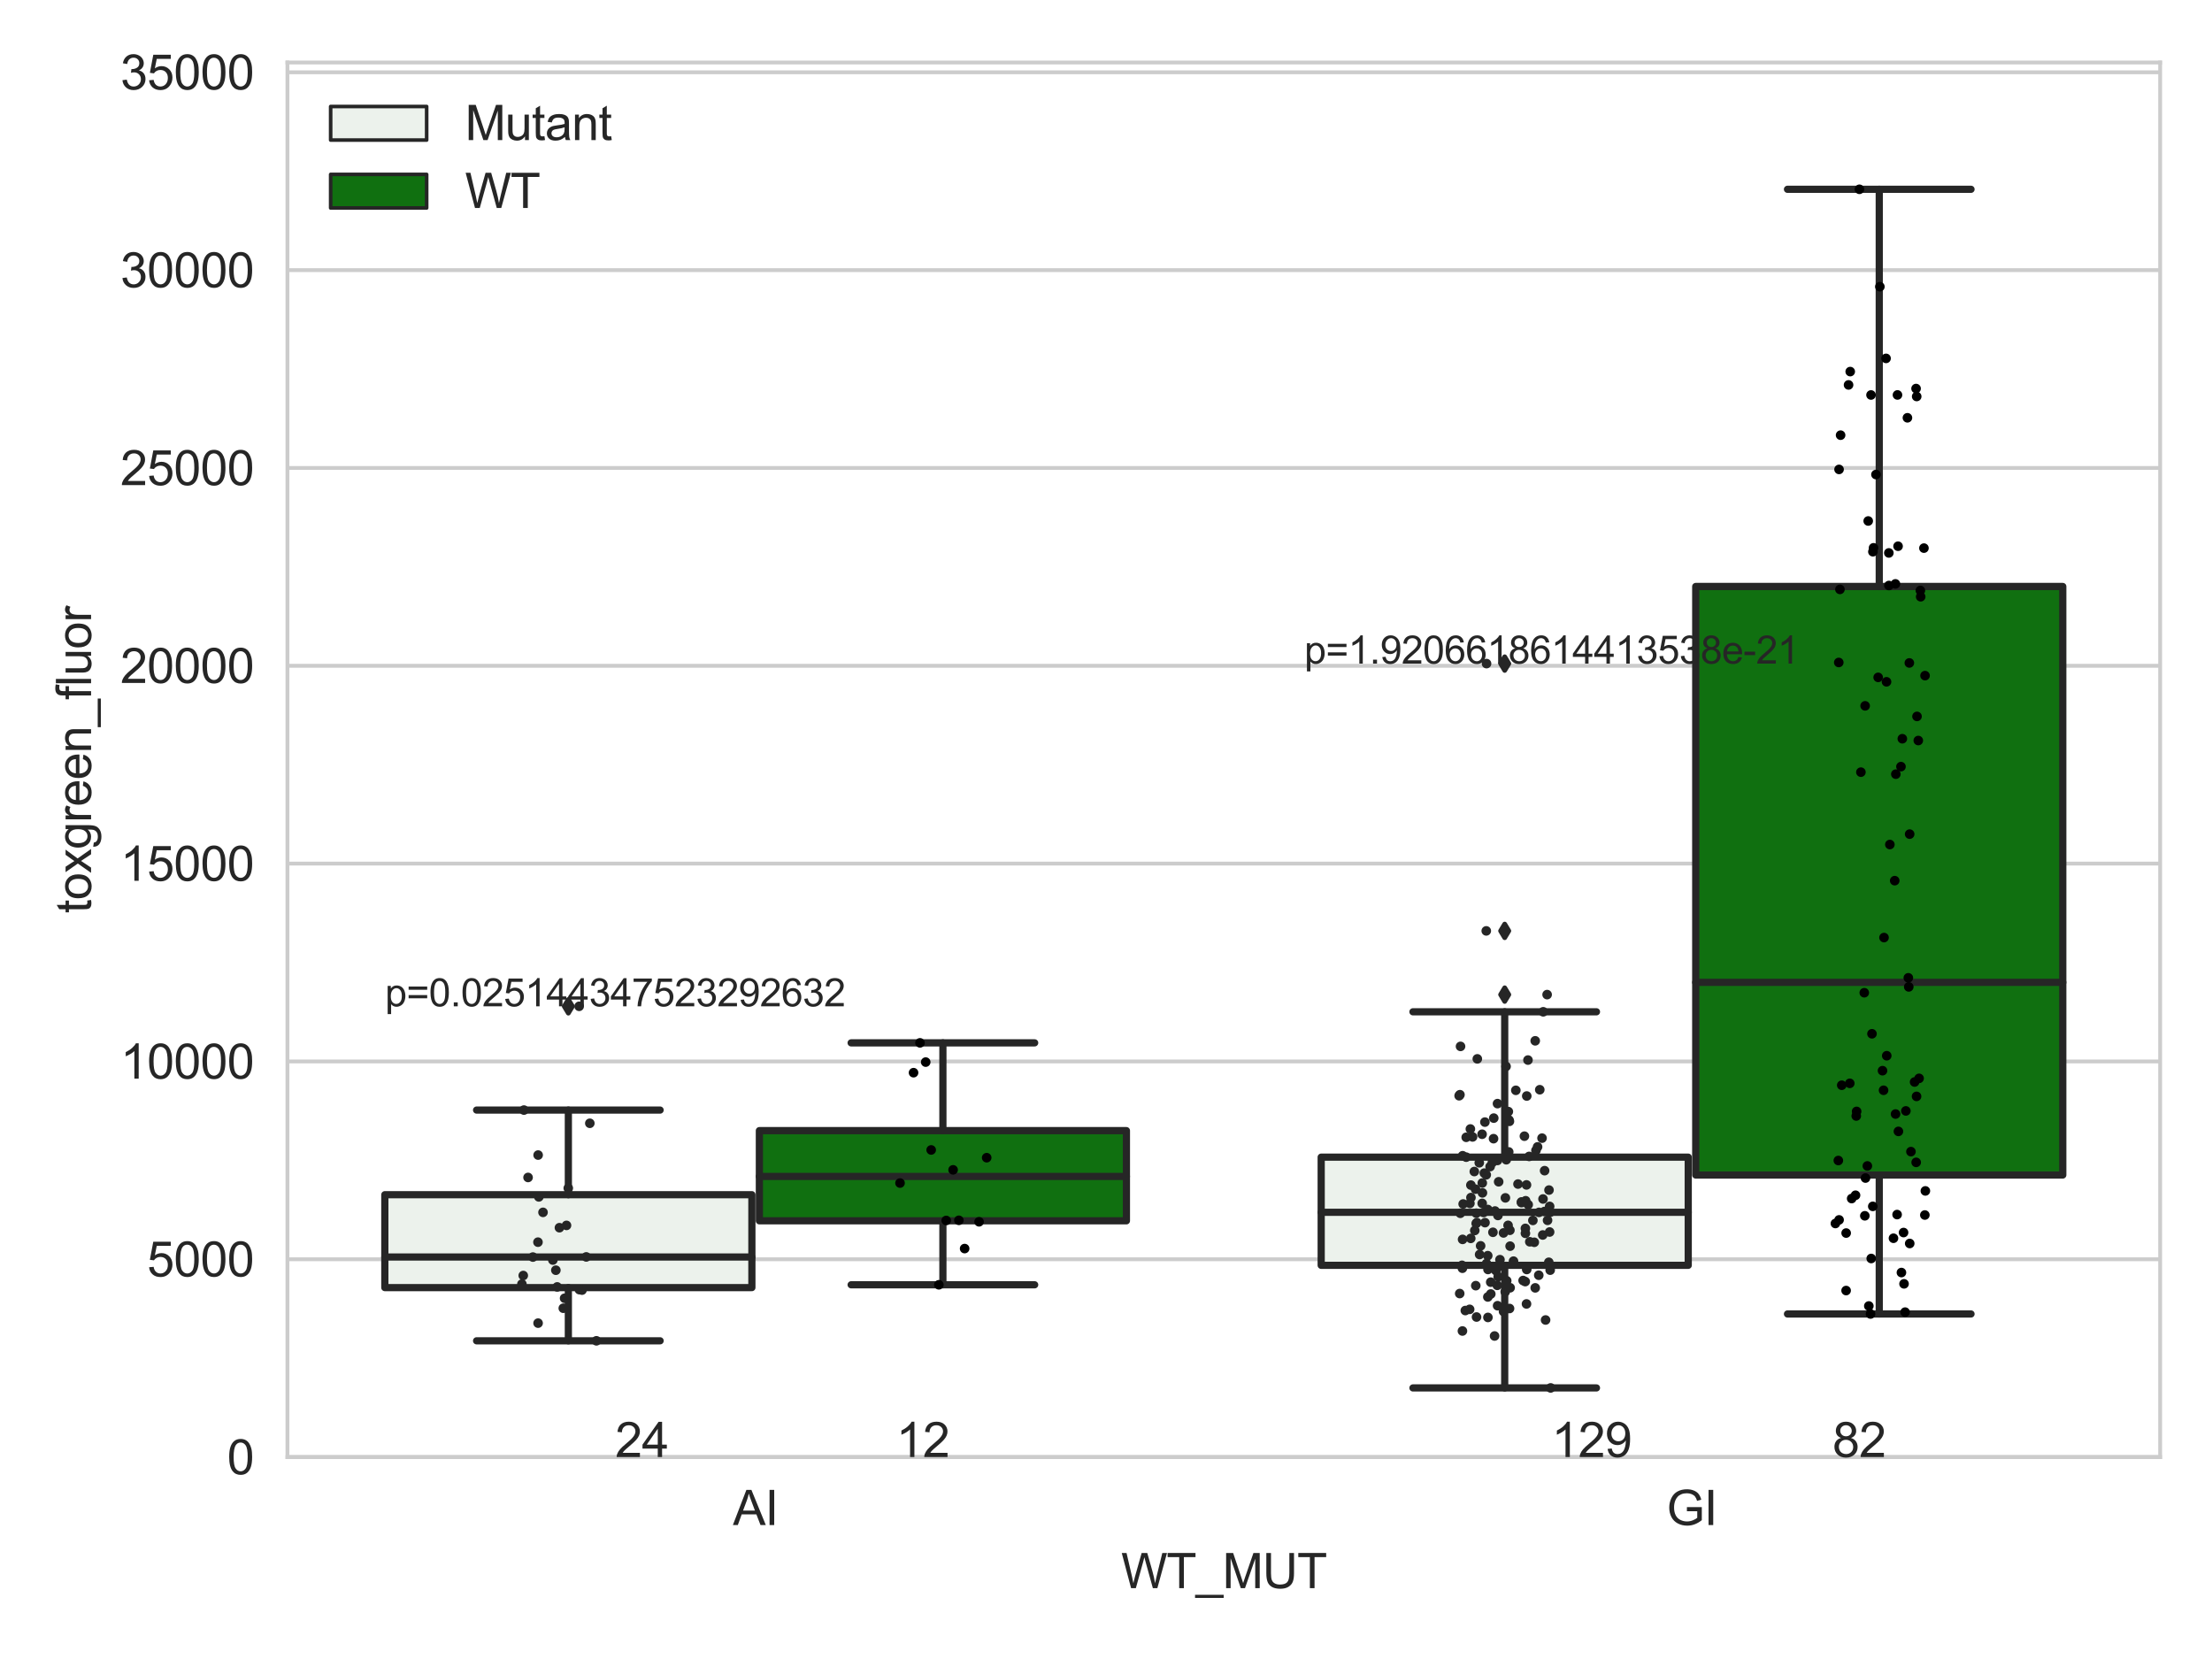 <?xml version="1.0" encoding="utf-8" standalone="no"?>
<!DOCTYPE svg PUBLIC "-//W3C//DTD SVG 1.1//EN"
  "http://www.w3.org/Graphics/SVG/1.1/DTD/svg11.dtd">
<svg xmlns:xlink="http://www.w3.org/1999/xlink" width="460.8pt" height="345.6pt" viewBox="0 0 460.8 345.6" xmlns="http://www.w3.org/2000/svg" version="1.1">
 <defs>
  <style type="text/css">*{stroke-linejoin: round; stroke-linecap: butt}</style>
 </defs>
 <g id="figure_1">
  <g id="patch_1">
   <path d="M 0 345.6 
L 460.8 345.6 
L 460.8 0 
L 0 0 
z
" style="fill: #ffffff"/>
  </g>
  <g id="axes_1">
   <g id="patch_2">
    <path d="M 59.881 303.539 
L 450 303.539 
L 450 13.023 
L 59.881 13.023 
z
" style="fill: #ffffff"/>
   </g>
   <g id="matplotlib.axis_1">
    <g id="xtick_1">
     <g id="text_1">
      <!-- AI -->
      <g style="fill: #262626" transform="translate(152.687 317.697)scale(0.1 -0.1)">
       <defs>
        <path id="ArialMT-41" d="M -9 0 
L 1750 4581 
L 2403 4581 
L 4278 0 
L 3588 0 
L 3053 1388 
L 1138 1388 
L 634 0 
L -9 0 
z
M 1313 1881 
L 2866 1881 
L 2388 3150 
Q 2169 3728 2063 4100 
Q 1975 3659 1816 3225 
L 1313 1881 
z
" transform="scale(0.016)"/>
        <path id="ArialMT-49" d="M 597 0 
L 597 4581 
L 1203 4581 
L 1203 0 
L 597 0 
z
" transform="scale(0.016)"/>
       </defs>
       <use xlink:href="#ArialMT-41"/>
       <use xlink:href="#ArialMT-49" x="66.699"/>
      </g>
     </g>
    </g>
    <g id="xtick_2">
     <g id="text_2">
      <!-- GI -->
      <g style="fill: #262626" transform="translate(347.192 317.697)scale(0.1 -0.1)">
       <defs>
        <path id="ArialMT-47" d="M 2638 1797 
L 2638 2334 
L 4578 2338 
L 4578 638 
Q 4131 281 3656 101 
Q 3181 -78 2681 -78 
Q 2006 -78 1454 211 
Q 903 500 622 1047 
Q 341 1594 341 2269 
Q 341 2938 620 3517 
Q 900 4097 1425 4378 
Q 1950 4659 2634 4659 
Q 3131 4659 3532 4498 
Q 3934 4338 4162 4050 
Q 4391 3763 4509 3300 
L 3963 3150 
Q 3859 3500 3706 3700 
Q 3553 3900 3268 4020 
Q 2984 4141 2638 4141 
Q 2222 4141 1919 4014 
Q 1616 3888 1430 3681 
Q 1244 3475 1141 3228 
Q 966 2803 966 2306 
Q 966 1694 1177 1281 
Q 1388 869 1791 669 
Q 2194 469 2647 469 
Q 3041 469 3416 620 
Q 3791 772 3984 944 
L 3984 1797 
L 2638 1797 
z
" transform="scale(0.016)"/>
       </defs>
       <use xlink:href="#ArialMT-47"/>
       <use xlink:href="#ArialMT-49" x="77.783"/>
      </g>
     </g>
    </g>
    <g id="text_3">
     <!-- WT_MUT -->
     <g style="fill: #262626" transform="translate(233.557 330.842)scale(0.1 -0.1)">
      <defs>
       <path id="ArialMT-57" d="M 1294 0 
L 78 4581 
L 700 4581 
L 1397 1578 
Q 1509 1106 1591 641 
Q 1766 1375 1797 1488 
L 2669 4581 
L 3400 4581 
L 4056 2263 
Q 4303 1400 4413 641 
Q 4500 1075 4641 1638 
L 5359 4581 
L 5969 4581 
L 4713 0 
L 4128 0 
L 3163 3491 
Q 3041 3928 3019 4028 
Q 2947 3713 2884 3491 
L 1913 0 
L 1294 0 
z
" transform="scale(0.016)"/>
       <path id="ArialMT-54" d="M 1659 0 
L 1659 4041 
L 150 4041 
L 150 4581 
L 3781 4581 
L 3781 4041 
L 2266 4041 
L 2266 0 
L 1659 0 
z
" transform="scale(0.016)"/>
       <path id="ArialMT-5f" d="M -97 -1272 
L -97 -866 
L 3631 -866 
L 3631 -1272 
L -97 -1272 
z
" transform="scale(0.016)"/>
       <path id="ArialMT-4d" d="M 475 0 
L 475 4581 
L 1388 4581 
L 2472 1338 
Q 2622 884 2691 659 
Q 2769 909 2934 1394 
L 4031 4581 
L 4847 4581 
L 4847 0 
L 4263 0 
L 4263 3834 
L 2931 0 
L 2384 0 
L 1059 3900 
L 1059 0 
L 475 0 
z
" transform="scale(0.016)"/>
       <path id="ArialMT-55" d="M 3500 4581 
L 4106 4581 
L 4106 1934 
Q 4106 1244 3950 837 
Q 3794 431 3386 176 
Q 2978 -78 2316 -78 
Q 1672 -78 1262 144 
Q 853 366 678 786 
Q 503 1206 503 1934 
L 503 4581 
L 1109 4581 
L 1109 1938 
Q 1109 1341 1220 1058 
Q 1331 775 1601 622 
Q 1872 469 2263 469 
Q 2931 469 3215 772 
Q 3500 1075 3500 1938 
L 3500 4581 
z
" transform="scale(0.016)"/>
      </defs>
      <use xlink:href="#ArialMT-57"/>
      <use xlink:href="#ArialMT-54" x="94.385"/>
      <use xlink:href="#ArialMT-5f" x="155.469"/>
      <use xlink:href="#ArialMT-4d" x="211.084"/>
      <use xlink:href="#ArialMT-55" x="294.385"/>
      <use xlink:href="#ArialMT-54" x="366.602"/>
     </g>
    </g>
   </g>
   <g id="matplotlib.axis_2">
    <g id="ytick_1">
     <g id="line2d_1">
      <path d="M 59.881 303.539 
L 450 303.539 
" clip-path="url(#pcd9ce84847)" style="fill: none; stroke: #cccccc; stroke-width: 0.8; stroke-linecap: round"/>
     </g>
     <g id="text_4">
      <!-- 0 -->
      <g style="fill: #262626" transform="translate(47.32 307.118)scale(0.1 -0.1)">
       <defs>
        <path id="ArialMT-30" d="M 266 2259 
Q 266 3072 433 3567 
Q 600 4063 929 4331 
Q 1259 4600 1759 4600 
Q 2128 4600 2406 4451 
Q 2684 4303 2865 4023 
Q 3047 3744 3150 3342 
Q 3253 2941 3253 2259 
Q 3253 1453 3087 958 
Q 2922 463 2592 192 
Q 2263 -78 1759 -78 
Q 1097 -78 719 397 
Q 266 969 266 2259 
z
M 844 2259 
Q 844 1131 1108 757 
Q 1372 384 1759 384 
Q 2147 384 2411 759 
Q 2675 1134 2675 2259 
Q 2675 3391 2411 3762 
Q 2147 4134 1753 4134 
Q 1366 4134 1134 3806 
Q 844 3388 844 2259 
z
" transform="scale(0.016)"/>
       </defs>
       <use xlink:href="#ArialMT-30"/>
      </g>
     </g>
    </g>
    <g id="ytick_2">
     <g id="line2d_2">
      <path d="M 59.881 262.328 
L 450 262.328 
" clip-path="url(#pcd9ce84847)" style="fill: none; stroke: #cccccc; stroke-width: 0.8; stroke-linecap: round"/>
     </g>
     <g id="text_5">
      <!-- 5000 -->
      <g style="fill: #262626" transform="translate(30.637 265.906)scale(0.1 -0.1)">
       <defs>
        <path id="ArialMT-35" d="M 266 1200 
L 856 1250 
Q 922 819 1161 601 
Q 1400 384 1738 384 
Q 2144 384 2425 690 
Q 2706 997 2706 1503 
Q 2706 1984 2436 2262 
Q 2166 2541 1728 2541 
Q 1456 2541 1237 2417 
Q 1019 2294 894 2097 
L 366 2166 
L 809 4519 
L 3088 4519 
L 3088 3981 
L 1259 3981 
L 1013 2750 
Q 1425 3038 1878 3038 
Q 2478 3038 2890 2622 
Q 3303 2206 3303 1553 
Q 3303 931 2941 478 
Q 2500 -78 1738 -78 
Q 1113 -78 717 272 
Q 322 622 266 1200 
z
" transform="scale(0.016)"/>
       </defs>
       <use xlink:href="#ArialMT-35"/>
       <use xlink:href="#ArialMT-30" x="55.615"/>
       <use xlink:href="#ArialMT-30" x="111.23"/>
       <use xlink:href="#ArialMT-30" x="166.846"/>
      </g>
     </g>
    </g>
    <g id="ytick_3">
     <g id="line2d_3">
      <path d="M 59.881 221.116 
L 450 221.116 
" clip-path="url(#pcd9ce84847)" style="fill: none; stroke: #cccccc; stroke-width: 0.8; stroke-linecap: round"/>
     </g>
     <g id="text_6">
      <!-- 10000 -->
      <g style="fill: #262626" transform="translate(25.077 224.695)scale(0.1 -0.1)">
       <defs>
        <path id="ArialMT-31" d="M 2384 0 
L 1822 0 
L 1822 3584 
Q 1619 3391 1289 3197 
Q 959 3003 697 2906 
L 697 3450 
Q 1169 3672 1522 3987 
Q 1875 4303 2022 4600 
L 2384 4600 
L 2384 0 
z
" transform="scale(0.016)"/>
       </defs>
       <use xlink:href="#ArialMT-31"/>
       <use xlink:href="#ArialMT-30" x="55.615"/>
       <use xlink:href="#ArialMT-30" x="111.23"/>
       <use xlink:href="#ArialMT-30" x="166.846"/>
       <use xlink:href="#ArialMT-30" x="222.461"/>
      </g>
     </g>
    </g>
    <g id="ytick_4">
     <g id="line2d_4">
      <path d="M 59.881 179.905 
L 450 179.905 
" clip-path="url(#pcd9ce84847)" style="fill: none; stroke: #cccccc; stroke-width: 0.8; stroke-linecap: round"/>
     </g>
     <g id="text_7">
      <!-- 15000 -->
      <g style="fill: #262626" transform="translate(25.077 183.484)scale(0.1 -0.1)">
       <use xlink:href="#ArialMT-31"/>
       <use xlink:href="#ArialMT-35" x="55.615"/>
       <use xlink:href="#ArialMT-30" x="111.23"/>
       <use xlink:href="#ArialMT-30" x="166.846"/>
       <use xlink:href="#ArialMT-30" x="222.461"/>
      </g>
     </g>
    </g>
    <g id="ytick_5">
     <g id="line2d_5">
      <path d="M 59.881 138.694 
L 450 138.694 
" clip-path="url(#pcd9ce84847)" style="fill: none; stroke: #cccccc; stroke-width: 0.8; stroke-linecap: round"/>
     </g>
     <g id="text_8">
      <!-- 20000 -->
      <g style="fill: #262626" transform="translate(25.077 142.273)scale(0.1 -0.1)">
       <defs>
        <path id="ArialMT-32" d="M 3222 541 
L 3222 0 
L 194 0 
Q 188 203 259 391 
Q 375 700 629 1000 
Q 884 1300 1366 1694 
Q 2113 2306 2375 2664 
Q 2638 3022 2638 3341 
Q 2638 3675 2398 3904 
Q 2159 4134 1775 4134 
Q 1369 4134 1125 3890 
Q 881 3647 878 3216 
L 300 3275 
Q 359 3922 746 4261 
Q 1134 4600 1788 4600 
Q 2447 4600 2831 4234 
Q 3216 3869 3216 3328 
Q 3216 3053 3103 2787 
Q 2991 2522 2730 2228 
Q 2469 1934 1863 1422 
Q 1356 997 1212 845 
Q 1069 694 975 541 
L 3222 541 
z
" transform="scale(0.016)"/>
       </defs>
       <use xlink:href="#ArialMT-32"/>
       <use xlink:href="#ArialMT-30" x="55.615"/>
       <use xlink:href="#ArialMT-30" x="111.23"/>
       <use xlink:href="#ArialMT-30" x="166.846"/>
       <use xlink:href="#ArialMT-30" x="222.461"/>
      </g>
     </g>
    </g>
    <g id="ytick_6">
     <g id="line2d_6">
      <path d="M 59.881 97.483 
L 450 97.483 
" clip-path="url(#pcd9ce84847)" style="fill: none; stroke: #cccccc; stroke-width: 0.8; stroke-linecap: round"/>
     </g>
     <g id="text_9">
      <!-- 25000 -->
      <g style="fill: #262626" transform="translate(25.077 101.062)scale(0.1 -0.1)">
       <use xlink:href="#ArialMT-32"/>
       <use xlink:href="#ArialMT-35" x="55.615"/>
       <use xlink:href="#ArialMT-30" x="111.23"/>
       <use xlink:href="#ArialMT-30" x="166.846"/>
       <use xlink:href="#ArialMT-30" x="222.461"/>
      </g>
     </g>
    </g>
    <g id="ytick_7">
     <g id="line2d_7">
      <path d="M 59.881 56.272 
L 450 56.272 
" clip-path="url(#pcd9ce84847)" style="fill: none; stroke: #cccccc; stroke-width: 0.8; stroke-linecap: round"/>
     </g>
     <g id="text_10">
      <!-- 30000 -->
      <g style="fill: #262626" transform="translate(25.077 59.851)scale(0.1 -0.1)">
       <defs>
        <path id="ArialMT-33" d="M 269 1209 
L 831 1284 
Q 928 806 1161 595 
Q 1394 384 1728 384 
Q 2125 384 2398 659 
Q 2672 934 2672 1341 
Q 2672 1728 2419 1979 
Q 2166 2231 1775 2231 
Q 1616 2231 1378 2169 
L 1441 2663 
Q 1497 2656 1531 2656 
Q 1891 2656 2178 2843 
Q 2466 3031 2466 3422 
Q 2466 3731 2256 3934 
Q 2047 4138 1716 4138 
Q 1388 4138 1169 3931 
Q 950 3725 888 3313 
L 325 3413 
Q 428 3978 793 4289 
Q 1159 4600 1703 4600 
Q 2078 4600 2393 4439 
Q 2709 4278 2876 4000 
Q 3044 3722 3044 3409 
Q 3044 3113 2884 2869 
Q 2725 2625 2413 2481 
Q 2819 2388 3044 2092 
Q 3269 1797 3269 1353 
Q 3269 753 2831 336 
Q 2394 -81 1725 -81 
Q 1122 -81 723 278 
Q 325 638 269 1209 
z
" transform="scale(0.016)"/>
       </defs>
       <use xlink:href="#ArialMT-33"/>
       <use xlink:href="#ArialMT-30" x="55.615"/>
       <use xlink:href="#ArialMT-30" x="111.23"/>
       <use xlink:href="#ArialMT-30" x="166.846"/>
       <use xlink:href="#ArialMT-30" x="222.461"/>
      </g>
     </g>
    </g>
    <g id="ytick_8">
     <g id="line2d_8">
      <path d="M 59.881 15.061 
L 450 15.061 
" clip-path="url(#pcd9ce84847)" style="fill: none; stroke: #cccccc; stroke-width: 0.8; stroke-linecap: round"/>
     </g>
     <g id="text_11">
      <!-- 35000 -->
      <g style="fill: #262626" transform="translate(25.077 18.639)scale(0.1 -0.1)">
       <use xlink:href="#ArialMT-33"/>
       <use xlink:href="#ArialMT-35" x="55.615"/>
       <use xlink:href="#ArialMT-30" x="111.23"/>
       <use xlink:href="#ArialMT-30" x="166.846"/>
       <use xlink:href="#ArialMT-30" x="222.461"/>
      </g>
     </g>
    </g>
    <g id="text_12">
     <!-- toxgreen_fluor -->
     <g style="fill: #262626" transform="translate(18.972 190.243)rotate(-90)scale(0.1 -0.1)">
      <defs>
       <path id="ArialMT-74" d="M 1650 503 
L 1731 6 
Q 1494 -44 1306 -44 
Q 1000 -44 831 53 
Q 663 150 594 308 
Q 525 466 525 972 
L 525 2881 
L 113 2881 
L 113 3319 
L 525 3319 
L 525 4141 
L 1084 4478 
L 1084 3319 
L 1650 3319 
L 1650 2881 
L 1084 2881 
L 1084 941 
Q 1084 700 1114 631 
Q 1144 563 1211 522 
Q 1278 481 1403 481 
Q 1497 481 1650 503 
z
" transform="scale(0.016)"/>
       <path id="ArialMT-6f" d="M 213 1659 
Q 213 2581 725 3025 
Q 1153 3394 1769 3394 
Q 2453 3394 2887 2945 
Q 3322 2497 3322 1706 
Q 3322 1066 3130 698 
Q 2938 331 2570 128 
Q 2203 -75 1769 -75 
Q 1072 -75 642 372 
Q 213 819 213 1659 
z
M 791 1659 
Q 791 1022 1069 705 
Q 1347 388 1769 388 
Q 2188 388 2466 706 
Q 2744 1025 2744 1678 
Q 2744 2294 2464 2611 
Q 2184 2928 1769 2928 
Q 1347 2928 1069 2612 
Q 791 2297 791 1659 
z
" transform="scale(0.016)"/>
       <path id="ArialMT-78" d="M 47 0 
L 1259 1725 
L 138 3319 
L 841 3319 
L 1350 2541 
Q 1494 2319 1581 2169 
Q 1719 2375 1834 2534 
L 2394 3319 
L 3066 3319 
L 1919 1756 
L 3153 0 
L 2463 0 
L 1781 1031 
L 1600 1309 
L 728 0 
L 47 0 
z
" transform="scale(0.016)"/>
       <path id="ArialMT-67" d="M 319 -275 
L 866 -356 
Q 900 -609 1056 -725 
Q 1266 -881 1628 -881 
Q 2019 -881 2231 -725 
Q 2444 -569 2519 -288 
Q 2563 -116 2559 434 
Q 2191 0 1641 0 
Q 956 0 581 494 
Q 206 988 206 1678 
Q 206 2153 378 2554 
Q 550 2956 876 3175 
Q 1203 3394 1644 3394 
Q 2231 3394 2613 2919 
L 2613 3319 
L 3131 3319 
L 3131 450 
Q 3131 -325 2973 -648 
Q 2816 -972 2473 -1159 
Q 2131 -1347 1631 -1347 
Q 1038 -1347 672 -1080 
Q 306 -813 319 -275 
z
M 784 1719 
Q 784 1066 1043 766 
Q 1303 466 1694 466 
Q 2081 466 2343 764 
Q 2606 1063 2606 1700 
Q 2606 2309 2336 2618 
Q 2066 2928 1684 2928 
Q 1309 2928 1046 2623 
Q 784 2319 784 1719 
z
" transform="scale(0.016)"/>
       <path id="ArialMT-72" d="M 416 0 
L 416 3319 
L 922 3319 
L 922 2816 
Q 1116 3169 1280 3281 
Q 1444 3394 1641 3394 
Q 1925 3394 2219 3213 
L 2025 2691 
Q 1819 2813 1613 2813 
Q 1428 2813 1281 2702 
Q 1134 2591 1072 2394 
Q 978 2094 978 1738 
L 978 0 
L 416 0 
z
" transform="scale(0.016)"/>
       <path id="ArialMT-65" d="M 2694 1069 
L 3275 997 
Q 3138 488 2766 206 
Q 2394 -75 1816 -75 
Q 1088 -75 661 373 
Q 234 822 234 1631 
Q 234 2469 665 2931 
Q 1097 3394 1784 3394 
Q 2450 3394 2872 2941 
Q 3294 2488 3294 1666 
Q 3294 1616 3291 1516 
L 816 1516 
Q 847 969 1125 678 
Q 1403 388 1819 388 
Q 2128 388 2347 550 
Q 2566 713 2694 1069 
z
M 847 1978 
L 2700 1978 
Q 2663 2397 2488 2606 
Q 2219 2931 1791 2931 
Q 1403 2931 1139 2672 
Q 875 2413 847 1978 
z
" transform="scale(0.016)"/>
       <path id="ArialMT-6e" d="M 422 0 
L 422 3319 
L 928 3319 
L 928 2847 
Q 1294 3394 1984 3394 
Q 2284 3394 2536 3286 
Q 2788 3178 2913 3003 
Q 3038 2828 3088 2588 
Q 3119 2431 3119 2041 
L 3119 0 
L 2556 0 
L 2556 2019 
Q 2556 2363 2490 2533 
Q 2425 2703 2258 2804 
Q 2091 2906 1866 2906 
Q 1506 2906 1245 2678 
Q 984 2450 984 1813 
L 984 0 
L 422 0 
z
" transform="scale(0.016)"/>
       <path id="ArialMT-66" d="M 556 0 
L 556 2881 
L 59 2881 
L 59 3319 
L 556 3319 
L 556 3672 
Q 556 4006 616 4169 
Q 697 4388 901 4523 
Q 1106 4659 1475 4659 
Q 1713 4659 2000 4603 
L 1916 4113 
Q 1741 4144 1584 4144 
Q 1328 4144 1222 4034 
Q 1116 3925 1116 3625 
L 1116 3319 
L 1763 3319 
L 1763 2881 
L 1116 2881 
L 1116 0 
L 556 0 
z
" transform="scale(0.016)"/>
       <path id="ArialMT-6c" d="M 409 0 
L 409 4581 
L 972 4581 
L 972 0 
L 409 0 
z
" transform="scale(0.016)"/>
       <path id="ArialMT-75" d="M 2597 0 
L 2597 488 
Q 2209 -75 1544 -75 
Q 1250 -75 995 37 
Q 741 150 617 320 
Q 494 491 444 738 
Q 409 903 409 1263 
L 409 3319 
L 972 3319 
L 972 1478 
Q 972 1038 1006 884 
Q 1059 663 1231 536 
Q 1403 409 1656 409 
Q 1909 409 2131 539 
Q 2353 669 2445 892 
Q 2538 1116 2538 1541 
L 2538 3319 
L 3100 3319 
L 3100 0 
L 2597 0 
z
" transform="scale(0.016)"/>
      </defs>
      <use xlink:href="#ArialMT-74"/>
      <use xlink:href="#ArialMT-6f" x="27.783"/>
      <use xlink:href="#ArialMT-78" x="83.398"/>
      <use xlink:href="#ArialMT-67" x="133.398"/>
      <use xlink:href="#ArialMT-72" x="189.014"/>
      <use xlink:href="#ArialMT-65" x="222.314"/>
      <use xlink:href="#ArialMT-65" x="277.93"/>
      <use xlink:href="#ArialMT-6e" x="333.545"/>
      <use xlink:href="#ArialMT-5f" x="389.16"/>
      <use xlink:href="#ArialMT-66" x="444.775"/>
      <use xlink:href="#ArialMT-6c" x="472.559"/>
      <use xlink:href="#ArialMT-75" x="494.775"/>
      <use xlink:href="#ArialMT-6f" x="550.391"/>
      <use xlink:href="#ArialMT-72" x="606.006"/>
     </g>
    </g>
   </g>
   <g id="patch_3">
    <path d="M 80.167 268.23 
L 156.631 268.23 
L 156.631 248.879 
L 80.167 248.879 
L 80.167 268.23 
z
" clip-path="url(#pcd9ce84847)" style="fill: #ecf2ec; stroke: #262626; stroke-width: 1.5; stroke-linejoin: miter"/>
   </g>
   <g id="patch_4">
    <path d="M 158.191 254.316 
L 234.654 254.316 
L 234.654 235.531 
L 158.191 235.531 
L 158.191 254.316 
z
" clip-path="url(#pcd9ce84847)" style="fill: #107010; stroke: #262626; stroke-width: 1.5; stroke-linejoin: miter"/>
   </g>
   <g id="patch_5">
    <path d="M 275.227 263.591 
L 351.69 263.591 
L 351.69 241.056 
L 275.227 241.056 
L 275.227 263.591 
z
" clip-path="url(#pcd9ce84847)" style="fill: #ecf2ec; stroke: #262626; stroke-width: 1.5; stroke-linejoin: miter"/>
   </g>
   <g id="patch_6">
    <path d="M 353.251 244.777 
L 429.714 244.777 
L 429.714 122.173 
L 353.251 122.173 
L 353.251 244.777 
z
" clip-path="url(#pcd9ce84847)" style="fill: #107010; stroke: #262626; stroke-width: 1.5; stroke-linejoin: miter"/>
   </g>
   <g id="patch_7">
    <path d="M 157.411 303.539 
L 157.411 303.539 
L 157.411 303.539 
L 157.411 303.539 
z
" clip-path="url(#pcd9ce84847)" style="fill: #ecf2ec; stroke: #262626; stroke-width: 0.75; stroke-linejoin: miter"/>
   </g>
   <g id="patch_8">
    <path d="M 157.411 303.539 
L 157.411 303.539 
L 157.411 303.539 
L 157.411 303.539 
z
" clip-path="url(#pcd9ce84847)" style="fill: #107010; stroke: #262626; stroke-width: 0.75; stroke-linejoin: miter"/>
   </g>
   <g id="PathCollection_1"/>
   <g id="PathCollection_2"/>
   <g id="line2d_9">
    <path d="M 118.399 268.23 
L 118.399 279.314 
" clip-path="url(#pcd9ce84847)" style="fill: none; stroke: #262626; stroke-width: 1.5; stroke-linecap: round"/>
   </g>
   <g id="line2d_10">
    <path d="M 118.399 248.879 
L 118.399 231.248 
" clip-path="url(#pcd9ce84847)" style="fill: none; stroke: #262626; stroke-width: 1.5; stroke-linecap: round"/>
   </g>
   <g id="line2d_11">
    <path d="M 99.283 279.314 
L 137.515 279.314 
" clip-path="url(#pcd9ce84847)" style="fill: none; stroke: #262626; stroke-width: 1.5; stroke-linecap: round"/>
   </g>
   <g id="line2d_12">
    <path d="M 99.283 231.248 
L 137.515 231.248 
" clip-path="url(#pcd9ce84847)" style="fill: none; stroke: #262626; stroke-width: 1.5; stroke-linecap: round"/>
   </g>
   <g id="line2d_13">
    <defs>
     <path id="mfd57a00da7" d="M -0 1.414 
L 0.849 0 
L 0 -1.414 
L -0.849 -0 
z
" style="stroke: #262626; stroke-linejoin: miter"/>
    </defs>
    <g clip-path="url(#pcd9ce84847)">
     <use xlink:href="#mfd57a00da7" x="118.399" y="209.634" style="fill: #262626; stroke: #262626; stroke-linejoin: miter"/>
    </g>
   </g>
   <g id="line2d_14">
    <path d="M 196.423 254.316 
L 196.423 267.644 
" clip-path="url(#pcd9ce84847)" style="fill: none; stroke: #262626; stroke-width: 1.5; stroke-linecap: round"/>
   </g>
   <g id="line2d_15">
    <path d="M 196.423 235.531 
L 196.423 217.246 
" clip-path="url(#pcd9ce84847)" style="fill: none; stroke: #262626; stroke-width: 1.5; stroke-linecap: round"/>
   </g>
   <g id="line2d_16">
    <path d="M 177.307 267.644 
L 215.539 267.644 
" clip-path="url(#pcd9ce84847)" style="fill: none; stroke: #262626; stroke-width: 1.5; stroke-linecap: round"/>
   </g>
   <g id="line2d_17">
    <path d="M 177.307 217.246 
L 215.539 217.246 
" clip-path="url(#pcd9ce84847)" style="fill: none; stroke: #262626; stroke-width: 1.5; stroke-linecap: round"/>
   </g>
   <g id="line2d_18"/>
   <g id="line2d_19">
    <path d="M 313.458 263.591 
L 313.458 289.129 
" clip-path="url(#pcd9ce84847)" style="fill: none; stroke: #262626; stroke-width: 1.5; stroke-linecap: round"/>
   </g>
   <g id="line2d_20">
    <path d="M 313.458 241.056 
L 313.458 210.775 
" clip-path="url(#pcd9ce84847)" style="fill: none; stroke: #262626; stroke-width: 1.5; stroke-linecap: round"/>
   </g>
   <g id="line2d_21">
    <path d="M 294.343 289.129 
L 332.574 289.129 
" clip-path="url(#pcd9ce84847)" style="fill: none; stroke: #262626; stroke-width: 1.5; stroke-linecap: round"/>
   </g>
   <g id="line2d_22">
    <path d="M 294.343 210.775 
L 332.574 210.775 
" clip-path="url(#pcd9ce84847)" style="fill: none; stroke: #262626; stroke-width: 1.5; stroke-linecap: round"/>
   </g>
   <g id="line2d_23">
    <g clip-path="url(#pcd9ce84847)">
     <use xlink:href="#mfd57a00da7" x="313.458" y="207.196" style="fill: #262626; stroke: #262626; stroke-linejoin: miter"/>
     <use xlink:href="#mfd57a00da7" x="313.458" y="138.24" style="fill: #262626; stroke: #262626; stroke-linejoin: miter"/>
     <use xlink:href="#mfd57a00da7" x="313.458" y="193.921" style="fill: #262626; stroke: #262626; stroke-linejoin: miter"/>
    </g>
   </g>
   <g id="line2d_24">
    <path d="M 391.482 244.777 
L 391.482 273.724 
" clip-path="url(#pcd9ce84847)" style="fill: none; stroke: #262626; stroke-width: 1.5; stroke-linecap: round"/>
   </g>
   <g id="line2d_25">
    <path d="M 391.482 122.173 
L 391.482 39.434 
" clip-path="url(#pcd9ce84847)" style="fill: none; stroke: #262626; stroke-width: 1.5; stroke-linecap: round"/>
   </g>
   <g id="line2d_26">
    <path d="M 372.366 273.724 
L 410.598 273.724 
" clip-path="url(#pcd9ce84847)" style="fill: none; stroke: #262626; stroke-width: 1.5; stroke-linecap: round"/>
   </g>
   <g id="line2d_27">
    <path d="M 372.366 39.434 
L 410.598 39.434 
" clip-path="url(#pcd9ce84847)" style="fill: none; stroke: #262626; stroke-width: 1.5; stroke-linecap: round"/>
   </g>
   <g id="line2d_28"/>
   <g id="line2d_29">
    <path d="M 80.167 261.854 
L 156.631 261.854 
" clip-path="url(#pcd9ce84847)" style="fill: none; stroke: #262626; stroke-width: 1.5; stroke-linecap: round"/>
   </g>
   <g id="line2d_30">
    <path d="M 158.191 245.075 
L 234.654 245.075 
" clip-path="url(#pcd9ce84847)" style="fill: none; stroke: #262626; stroke-width: 1.5; stroke-linecap: round"/>
   </g>
   <g id="line2d_31">
    <path d="M 275.227 252.544 
L 351.69 252.544 
" clip-path="url(#pcd9ce84847)" style="fill: none; stroke: #262626; stroke-width: 1.5; stroke-linecap: round"/>
   </g>
   <g id="line2d_32">
    <path d="M 353.251 204.643 
L 429.714 204.643 
" clip-path="url(#pcd9ce84847)" style="fill: none; stroke: #262626; stroke-width: 1.5; stroke-linecap: round"/>
   </g>
   <g id="patch_9">
    <path d="M 59.881 303.539 
L 59.881 13.023 
" style="fill: none; stroke: #cccccc; stroke-width: 0.8; stroke-linejoin: miter; stroke-linecap: square"/>
   </g>
   <g id="patch_10">
    <path d="M 450 303.539 
L 450 13.023 
" style="fill: none; stroke: #cccccc; stroke-width: 0.8; stroke-linejoin: miter; stroke-linecap: square"/>
   </g>
   <g id="patch_11">
    <path d="M 59.881 303.539 
L 450 303.539 
" style="fill: none; stroke: #cccccc; stroke-width: 0.8; stroke-linejoin: miter; stroke-linecap: square"/>
   </g>
   <g id="patch_12">
    <path d="M 59.881 13.023 
L 450 13.023 
" style="fill: none; stroke: #cccccc; stroke-width: 0.8; stroke-linejoin: miter; stroke-linecap: square"/>
   </g>
   <g id="PathCollection_3">
    <defs>
     <path id="C0_0_7eab265be2" d="M 0 1 
C 0.265 1 0.52 0.895 0.707 0.707 
C 0.895 0.52 1 0.265 1 -0 
C 1 -0.265 0.895 -0.52 0.707 -0.707 
C 0.52 -0.895 0.265 -1 0 -1 
C -0.265 -1 -0.52 -0.895 -0.707 -0.707 
C -0.895 -0.52 -1 -0.265 -1 0 
C -1 0.265 -0.895 0.52 -0.707 0.707 
C -0.52 0.895 -0.265 1 0 1 
z
"/>
    </defs>
    <g clip-path="url(#pcd9ce84847)">
     <use xlink:href="#C0_0_7eab265be2" x="112.251" y="249.335" style="fill: #262626"/>
    </g>
    <g clip-path="url(#pcd9ce84847)">
     <use xlink:href="#C0_0_7eab265be2" x="115.172" y="262.488" style="fill: #262626"/>
    </g>
    <g clip-path="url(#pcd9ce84847)">
     <use xlink:href="#C0_0_7eab265be2" x="115.797" y="264.608" style="fill: #262626"/>
    </g>
    <g clip-path="url(#pcd9ce84847)">
     <use xlink:href="#C0_0_7eab265be2" x="112.094" y="275.633" style="fill: #262626"/>
    </g>
    <g clip-path="url(#pcd9ce84847)">
     <use xlink:href="#C0_0_7eab265be2" x="109.004" y="265.716" style="fill: #262626"/>
    </g>
    <g clip-path="url(#pcd9ce84847)">
     <use xlink:href="#C0_0_7eab265be2" x="117.618" y="270.452" style="fill: #262626"/>
    </g>
    <g clip-path="url(#pcd9ce84847)">
     <use xlink:href="#C0_0_7eab265be2" x="110.005" y="245.286" style="fill: #262626"/>
    </g>
    <g clip-path="url(#pcd9ce84847)">
     <use xlink:href="#C0_0_7eab265be2" x="116.076" y="268.089" style="fill: #262626"/>
    </g>
    <g clip-path="url(#pcd9ce84847)">
     <use xlink:href="#C0_0_7eab265be2" x="118.382" y="247.512" style="fill: #262626"/>
    </g>
    <g clip-path="url(#pcd9ce84847)">
     <use xlink:href="#C0_0_7eab265be2" x="124.245" y="279.314" style="fill: #262626"/>
    </g>
    <g clip-path="url(#pcd9ce84847)">
     <use xlink:href="#C0_0_7eab265be2" x="118.012" y="255.272" style="fill: #262626"/>
    </g>
    <g clip-path="url(#pcd9ce84847)">
     <use xlink:href="#C0_0_7eab265be2" x="121.243" y="268.754" style="fill: #262626"/>
    </g>
    <g clip-path="url(#pcd9ce84847)">
     <use xlink:href="#C0_0_7eab265be2" x="116.541" y="255.751" style="fill: #262626"/>
    </g>
    <g clip-path="url(#pcd9ce84847)">
     <use xlink:href="#C0_0_7eab265be2" x="120.648" y="209.634" style="fill: #262626"/>
    </g>
    <g clip-path="url(#pcd9ce84847)">
     <use xlink:href="#C0_0_7eab265be2" x="111.014" y="261.87" style="fill: #262626"/>
    </g>
    <g clip-path="url(#pcd9ce84847)">
     <use xlink:href="#C0_0_7eab265be2" x="109.145" y="231.248" style="fill: #262626"/>
    </g>
    <g clip-path="url(#pcd9ce84847)">
     <use xlink:href="#C0_0_7eab265be2" x="120.697" y="268.654" style="fill: #262626"/>
    </g>
    <g clip-path="url(#pcd9ce84847)">
     <use xlink:href="#C0_0_7eab265be2" x="113.12" y="252.555" style="fill: #262626"/>
    </g>
    <g clip-path="url(#pcd9ce84847)">
     <use xlink:href="#C0_0_7eab265be2" x="112.103" y="240.621" style="fill: #262626"/>
    </g>
    <g clip-path="url(#pcd9ce84847)">
     <use xlink:href="#C0_0_7eab265be2" x="108.724" y="267.5" style="fill: #262626"/>
    </g>
    <g clip-path="url(#pcd9ce84847)">
     <use xlink:href="#C0_0_7eab265be2" x="112.068" y="258.765" style="fill: #262626"/>
    </g>
    <g clip-path="url(#pcd9ce84847)">
     <use xlink:href="#C0_0_7eab265be2" x="122.129" y="261.838" style="fill: #262626"/>
    </g>
    <g clip-path="url(#pcd9ce84847)">
     <use xlink:href="#C0_0_7eab265be2" x="117.348" y="272.529" style="fill: #262626"/>
    </g>
    <g clip-path="url(#pcd9ce84847)">
     <use xlink:href="#C0_0_7eab265be2" x="122.872" y="234" style="fill: #262626"/>
    </g>
   </g>
   <g id="PathCollection_4">
    <defs>
     <path id="C1_0_28924734e6" d="M 0 1 
C 0.265 1 0.52 0.895 0.707 0.707 
C 0.895 0.52 1 0.265 1 -0 
C 1 -0.265 0.895 -0.52 0.707 -0.707 
C 0.52 -0.895 0.265 -1 0 -1 
C -0.265 -1 -0.52 -0.895 -0.707 -0.707 
C -0.895 -0.52 -1 -0.265 -1 0 
C -1 0.265 -0.895 0.52 -0.707 0.707 
C -0.52 0.895 -0.265 1 0 1 
z
"/>
    </defs>
    <g clip-path="url(#pcd9ce84847)">
     <use xlink:href="#C1_0_28924734e6" x="199.75" y="254.214"/>
    </g>
    <g clip-path="url(#pcd9ce84847)">
     <use xlink:href="#C1_0_28924734e6" x="193.981" y="239.555"/>
    </g>
    <g clip-path="url(#pcd9ce84847)">
     <use xlink:href="#C1_0_28924734e6" x="195.582" y="267.644"/>
    </g>
    <g clip-path="url(#pcd9ce84847)">
     <use xlink:href="#C1_0_28924734e6" x="192.843" y="221.254"/>
    </g>
    <g clip-path="url(#pcd9ce84847)">
     <use xlink:href="#C1_0_28924734e6" x="190.308" y="223.459"/>
    </g>
    <g clip-path="url(#pcd9ce84847)">
     <use xlink:href="#C1_0_28924734e6" x="198.549" y="243.701"/>
    </g>
    <g clip-path="url(#pcd9ce84847)">
     <use xlink:href="#C1_0_28924734e6" x="200.951" y="260.1"/>
    </g>
    <g clip-path="url(#pcd9ce84847)">
     <use xlink:href="#C1_0_28924734e6" x="197.116" y="254.248"/>
    </g>
    <g clip-path="url(#pcd9ce84847)">
     <use xlink:href="#C1_0_28924734e6" x="191.65" y="217.246"/>
    </g>
    <g clip-path="url(#pcd9ce84847)">
     <use xlink:href="#C1_0_28924734e6" x="203.958" y="254.521"/>
    </g>
    <g clip-path="url(#pcd9ce84847)">
     <use xlink:href="#C1_0_28924734e6" x="187.492" y="246.449"/>
    </g>
    <g clip-path="url(#pcd9ce84847)">
     <use xlink:href="#C1_0_28924734e6" x="205.545" y="241.169"/>
    </g>
   </g>
   <g id="PathCollection_5">
    <defs>
     <path id="C2_0_a04298738e" d="M 0 1 
C 0.265 1 0.52 0.895 0.707 0.707 
C 0.895 0.52 1 0.265 1 -0 
C 1 -0.265 0.895 -0.52 0.707 -0.707 
C 0.52 -0.895 0.265 -1 0 -1 
C -0.265 -1 -0.52 -0.895 -0.707 -0.707 
C -0.895 -0.52 -1 -0.265 -1 0 
C -1 0.265 -0.895 0.52 -0.707 0.707 
C -0.52 0.895 -0.265 1 0 1 
z
"/>
    </defs>
    <g clip-path="url(#pcd9ce84847)">
     <use xlink:href="#C2_0_a04298738e" x="309.964" y="274.444" style="fill: #262626"/>
    </g>
    <g clip-path="url(#pcd9ce84847)">
     <use xlink:href="#C2_0_a04298738e" x="322.815" y="256.651" style="fill: #262626"/>
    </g>
    <g clip-path="url(#pcd9ce84847)">
     <use xlink:href="#C2_0_a04298738e" x="309.924" y="261.578" style="fill: #262626"/>
    </g>
    <g clip-path="url(#pcd9ce84847)">
     <use xlink:href="#C2_0_a04298738e" x="314.54" y="256.286" style="fill: #262626"/>
    </g>
    <g clip-path="url(#pcd9ce84847)">
     <use xlink:href="#C2_0_a04298738e" x="317.822" y="250.137" style="fill: #262626"/>
    </g>
    <g clip-path="url(#pcd9ce84847)">
     <use xlink:href="#C2_0_a04298738e" x="303.965" y="228.263" style="fill: #262626"/>
    </g>
    <g clip-path="url(#pcd9ce84847)">
     <use xlink:href="#C2_0_a04298738e" x="320.306" y="238.916" style="fill: #262626"/>
    </g>
    <g clip-path="url(#pcd9ce84847)">
     <use xlink:href="#C2_0_a04298738e" x="322.922" y="252.544" style="fill: #262626"/>
    </g>
    <g clip-path="url(#pcd9ce84847)">
     <use xlink:href="#C2_0_a04298738e" x="305.438" y="236.921" style="fill: #262626"/>
    </g>
    <g clip-path="url(#pcd9ce84847)">
     <use xlink:href="#C2_0_a04298738e" x="306.765" y="236.841" style="fill: #262626"/>
    </g>
    <g clip-path="url(#pcd9ce84847)">
     <use xlink:href="#C2_0_a04298738e" x="312.049" y="253.203" style="fill: #262626"/>
    </g>
    <g clip-path="url(#pcd9ce84847)">
     <use xlink:href="#C2_0_a04298738e" x="313.601" y="249.537" style="fill: #262626"/>
    </g>
    <g clip-path="url(#pcd9ce84847)">
     <use xlink:href="#C2_0_a04298738e" x="310.89" y="242.158" style="fill: #262626"/>
    </g>
    <g clip-path="url(#pcd9ce84847)">
     <use xlink:href="#C2_0_a04298738e" x="314.587" y="268.265" style="fill: #262626"/>
    </g>
    <g clip-path="url(#pcd9ce84847)">
     <use xlink:href="#C2_0_a04298738e" x="310.547" y="267.1" style="fill: #262626"/>
    </g>
    <g clip-path="url(#pcd9ce84847)">
     <use xlink:href="#C2_0_a04298738e" x="309.058" y="252.581" style="fill: #262626"/>
    </g>
    <g clip-path="url(#pcd9ce84847)">
     <use xlink:href="#C2_0_a04298738e" x="309.932" y="251.958" style="fill: #262626"/>
    </g>
    <g clip-path="url(#pcd9ce84847)">
     <use xlink:href="#C2_0_a04298738e" x="311.132" y="237.207" style="fill: #262626"/>
    </g>
    <g clip-path="url(#pcd9ce84847)">
     <use xlink:href="#C2_0_a04298738e" x="318.051" y="228.32" style="fill: #262626"/>
    </g>
    <g clip-path="url(#pcd9ce84847)">
     <use xlink:href="#C2_0_a04298738e" x="309.669" y="263.217" style="fill: #262626"/>
    </g>
    <g clip-path="url(#pcd9ce84847)">
     <use xlink:href="#C2_0_a04298738e" x="304.804" y="250.81" style="fill: #262626"/>
    </g>
    <g clip-path="url(#pcd9ce84847)">
     <use xlink:href="#C2_0_a04298738e" x="308.748" y="236.284" style="fill: #262626"/>
    </g>
    <g clip-path="url(#pcd9ce84847)">
     <use xlink:href="#C2_0_a04298738e" x="311.908" y="267.756" style="fill: #262626"/>
    </g>
    <g clip-path="url(#pcd9ce84847)">
     <use xlink:href="#C2_0_a04298738e" x="322.821" y="251.314" style="fill: #262626"/>
    </g>
    <g clip-path="url(#pcd9ce84847)">
     <use xlink:href="#C2_0_a04298738e" x="319.814" y="216.821" style="fill: #262626"/>
    </g>
    <g clip-path="url(#pcd9ce84847)">
     <use xlink:href="#C2_0_a04298738e" x="304.256" y="217.982" style="fill: #262626"/>
    </g>
    <g clip-path="url(#pcd9ce84847)">
     <use xlink:href="#C2_0_a04298738e" x="307.665" y="254.692" style="fill: #262626"/>
    </g>
    <g clip-path="url(#pcd9ce84847)">
     <use xlink:href="#C2_0_a04298738e" x="322.294" y="207.196" style="fill: #262626"/>
    </g>
    <g clip-path="url(#pcd9ce84847)">
     <use xlink:href="#C2_0_a04298738e" x="323.027" y="289.129" style="fill: #262626"/>
    </g>
    <g clip-path="url(#pcd9ce84847)">
     <use xlink:href="#C2_0_a04298738e" x="317.563" y="236.686" style="fill: #262626"/>
    </g>
    <g clip-path="url(#pcd9ce84847)">
     <use xlink:href="#C2_0_a04298738e" x="305.256" y="273.008" style="fill: #262626"/>
    </g>
    <g clip-path="url(#pcd9ce84847)">
     <use xlink:href="#C2_0_a04298738e" x="307.591" y="274.359" style="fill: #262626"/>
    </g>
    <g clip-path="url(#pcd9ce84847)">
     <use xlink:href="#C2_0_a04298738e" x="306.21" y="250.692" style="fill: #262626"/>
    </g>
    <g clip-path="url(#pcd9ce84847)">
     <use xlink:href="#C2_0_a04298738e" x="309.945" y="270.182" style="fill: #262626"/>
    </g>
    <g clip-path="url(#pcd9ce84847)">
     <use xlink:href="#C2_0_a04298738e" x="311.958" y="229.904" style="fill: #262626"/>
    </g>
    <g clip-path="url(#pcd9ce84847)">
     <use xlink:href="#C2_0_a04298738e" x="307.226" y="256.33" style="fill: #262626"/>
    </g>
    <g clip-path="url(#pcd9ce84847)">
     <use xlink:href="#C2_0_a04298738e" x="318.552" y="240.903" style="fill: #262626"/>
    </g>
    <g clip-path="url(#pcd9ce84847)">
     <use xlink:href="#C2_0_a04298738e" x="313.564" y="269.102" style="fill: #262626"/>
    </g>
    <g clip-path="url(#pcd9ce84847)">
     <use xlink:href="#C2_0_a04298738e" x="321.38" y="257.269" style="fill: #262626"/>
    </g>
    <g clip-path="url(#pcd9ce84847)">
     <use xlink:href="#C2_0_a04298738e" x="313.783" y="241.594" style="fill: #262626"/>
    </g>
    <g clip-path="url(#pcd9ce84847)">
     <use xlink:href="#C2_0_a04298738e" x="314.584" y="259.597" style="fill: #262626"/>
    </g>
    <g clip-path="url(#pcd9ce84847)">
     <use xlink:href="#C2_0_a04298738e" x="306.383" y="257.979" style="fill: #262626"/>
    </g>
    <g clip-path="url(#pcd9ce84847)">
     <use xlink:href="#C2_0_a04298738e" x="320.602" y="252.56" style="fill: #262626"/>
    </g>
    <g clip-path="url(#pcd9ce84847)">
     <use xlink:href="#C2_0_a04298738e" x="308.441" y="259.531" style="fill: #262626"/>
    </g>
    <g clip-path="url(#pcd9ce84847)">
     <use xlink:href="#C2_0_a04298738e" x="311.975" y="272.002" style="fill: #262626"/>
    </g>
    <g clip-path="url(#pcd9ce84847)">
     <use xlink:href="#C2_0_a04298738e" x="313.21" y="273.201" style="fill: #262626"/>
    </g>
    <g clip-path="url(#pcd9ce84847)">
     <use xlink:href="#C2_0_a04298738e" x="309.334" y="233.753" style="fill: #262626"/>
    </g>
    <g clip-path="url(#pcd9ce84847)">
     <use xlink:href="#C2_0_a04298738e" x="304.652" y="277.271" style="fill: #262626"/>
    </g>
    <g clip-path="url(#pcd9ce84847)">
     <use xlink:href="#C2_0_a04298738e" x="311.008" y="256.708" style="fill: #262626"/>
    </g>
    <g clip-path="url(#pcd9ce84847)">
     <use xlink:href="#C2_0_a04298738e" x="317.768" y="255.895" style="fill: #262626"/>
    </g>
    <g clip-path="url(#pcd9ce84847)">
     <use xlink:href="#C2_0_a04298738e" x="304.084" y="269.471" style="fill: #262626"/>
    </g>
    <g clip-path="url(#pcd9ce84847)">
     <use xlink:href="#C2_0_a04298738e" x="307.431" y="267.825" style="fill: #262626"/>
    </g>
    <g clip-path="url(#pcd9ce84847)">
     <use xlink:href="#C2_0_a04298738e" x="306.156" y="272.76" style="fill: #262626"/>
    </g>
    <g clip-path="url(#pcd9ce84847)">
     <use xlink:href="#C2_0_a04298738e" x="320.553" y="265.653" style="fill: #262626"/>
    </g>
    <g clip-path="url(#pcd9ce84847)">
     <use xlink:href="#C2_0_a04298738e" x="312.199" y="246.185" style="fill: #262626"/>
    </g>
    <g clip-path="url(#pcd9ce84847)">
     <use xlink:href="#C2_0_a04298738e" x="311.443" y="252.276" style="fill: #262626"/>
    </g>
    <g clip-path="url(#pcd9ce84847)">
     <use xlink:href="#C2_0_a04298738e" x="306.423" y="249.476" style="fill: #262626"/>
    </g>
    <g clip-path="url(#pcd9ce84847)">
     <use xlink:href="#C2_0_a04298738e" x="309.612" y="244.73" style="fill: #262626"/>
    </g>
    <g clip-path="url(#pcd9ce84847)">
     <use xlink:href="#C2_0_a04298738e" x="309.355" y="254.699" style="fill: #262626"/>
    </g>
    <g clip-path="url(#pcd9ce84847)">
     <use xlink:href="#C2_0_a04298738e" x="311.628" y="264.694" style="fill: #262626"/>
    </g>
    <g clip-path="url(#pcd9ce84847)">
     <use xlink:href="#C2_0_a04298738e" x="306.306" y="235.187" style="fill: #262626"/>
    </g>
    <g clip-path="url(#pcd9ce84847)">
     <use xlink:href="#C2_0_a04298738e" x="309.672" y="138.24" style="fill: #262626"/>
    </g>
    <g clip-path="url(#pcd9ce84847)">
     <use xlink:href="#C2_0_a04298738e" x="307.545" y="252.733" style="fill: #262626"/>
    </g>
    <g clip-path="url(#pcd9ce84847)">
     <use xlink:href="#C2_0_a04298738e" x="318.687" y="258.685" style="fill: #262626"/>
    </g>
    <g clip-path="url(#pcd9ce84847)">
     <use xlink:href="#C2_0_a04298738e" x="319.967" y="239.656" style="fill: #262626"/>
    </g>
    <g clip-path="url(#pcd9ce84847)">
     <use xlink:href="#C2_0_a04298738e" x="314.215" y="231.565" style="fill: #262626"/>
    </g>
    <g clip-path="url(#pcd9ce84847)">
     <use xlink:href="#C2_0_a04298738e" x="317.996" y="246.837" style="fill: #262626"/>
    </g>
    <g clip-path="url(#pcd9ce84847)">
     <use xlink:href="#C2_0_a04298738e" x="312.469" y="262.415" style="fill: #262626"/>
    </g>
    <g clip-path="url(#pcd9ce84847)">
     <use xlink:href="#C2_0_a04298738e" x="322.932" y="264.595" style="fill: #262626"/>
    </g>
    <g clip-path="url(#pcd9ce84847)">
     <use xlink:href="#C2_0_a04298738e" x="311.952" y="241.744" style="fill: #262626"/>
    </g>
    <g clip-path="url(#pcd9ce84847)">
     <use xlink:href="#C2_0_a04298738e" x="304.562" y="263.591" style="fill: #262626"/>
    </g>
    <g clip-path="url(#pcd9ce84847)">
     <use xlink:href="#C2_0_a04298738e" x="317.998" y="271.632" style="fill: #262626"/>
    </g>
    <g clip-path="url(#pcd9ce84847)">
     <use xlink:href="#C2_0_a04298738e" x="322.645" y="262.957" style="fill: #262626"/>
    </g>
    <g clip-path="url(#pcd9ce84847)">
     <use xlink:href="#C2_0_a04298738e" x="309.978" y="264.454" style="fill: #262626"/>
    </g>
    <g clip-path="url(#pcd9ce84847)">
     <use xlink:href="#C2_0_a04298738e" x="310.561" y="269.56" style="fill: #262626"/>
    </g>
    <g clip-path="url(#pcd9ce84847)">
     <use xlink:href="#C2_0_a04298738e" x="319.62" y="258.79" style="fill: #262626"/>
    </g>
    <g clip-path="url(#pcd9ce84847)">
     <use xlink:href="#C2_0_a04298738e" x="311.178" y="232.926" style="fill: #262626"/>
    </g>
    <g clip-path="url(#pcd9ce84847)">
     <use xlink:href="#C2_0_a04298738e" x="315.291" y="262.72" style="fill: #262626"/>
    </g>
    <g clip-path="url(#pcd9ce84847)">
     <use xlink:href="#C2_0_a04298738e" x="312.099" y="265.969" style="fill: #262626"/>
    </g>
    <g clip-path="url(#pcd9ce84847)">
     <use xlink:href="#C2_0_a04298738e" x="318.352" y="250.956" style="fill: #262626"/>
    </g>
    <g clip-path="url(#pcd9ce84847)">
     <use xlink:href="#C2_0_a04298738e" x="321.234" y="237.097" style="fill: #262626"/>
    </g>
    <g clip-path="url(#pcd9ce84847)">
     <use xlink:href="#C2_0_a04298738e" x="308.767" y="250.685" style="fill: #262626"/>
    </g>
    <g clip-path="url(#pcd9ce84847)">
     <use xlink:href="#C2_0_a04298738e" x="313.207" y="256.84" style="fill: #262626"/>
    </g>
    <g clip-path="url(#pcd9ce84847)">
     <use xlink:href="#C2_0_a04298738e" x="320.762" y="227.009" style="fill: #262626"/>
    </g>
    <g clip-path="url(#pcd9ce84847)">
     <use xlink:href="#C2_0_a04298738e" x="307.13" y="244.052" style="fill: #262626"/>
    </g>
    <g clip-path="url(#pcd9ce84847)">
     <use xlink:href="#C2_0_a04298738e" x="307.752" y="220.581" style="fill: #262626"/>
    </g>
    <g clip-path="url(#pcd9ce84847)">
     <use xlink:href="#C2_0_a04298738e" x="317.738" y="266.979" style="fill: #262626"/>
    </g>
    <g clip-path="url(#pcd9ce84847)">
     <use xlink:href="#C2_0_a04298738e" x="304.695" y="240.759" style="fill: #262626"/>
    </g>
    <g clip-path="url(#pcd9ce84847)">
     <use xlink:href="#C2_0_a04298738e" x="321.973" y="274.977" style="fill: #262626"/>
    </g>
    <g clip-path="url(#pcd9ce84847)">
     <use xlink:href="#C2_0_a04298738e" x="313.74" y="222.153" style="fill: #262626"/>
    </g>
    <g clip-path="url(#pcd9ce84847)">
     <use xlink:href="#C2_0_a04298738e" x="304.133" y="228.046" style="fill: #262626"/>
    </g>
    <g clip-path="url(#pcd9ce84847)">
     <use xlink:href="#C2_0_a04298738e" x="318.045" y="264.458" style="fill: #262626"/>
    </g>
    <g clip-path="url(#pcd9ce84847)">
     <use xlink:href="#C2_0_a04298738e" x="304.212" y="252.749" style="fill: #262626"/>
    </g>
    <g clip-path="url(#pcd9ce84847)">
     <use xlink:href="#C2_0_a04298738e" x="304.648" y="264.194" style="fill: #262626"/>
    </g>
    <g clip-path="url(#pcd9ce84847)">
     <use xlink:href="#C2_0_a04298738e" x="319.327" y="254.235" style="fill: #262626"/>
    </g>
    <g clip-path="url(#pcd9ce84847)">
     <use xlink:href="#C2_0_a04298738e" x="317.294" y="266.755" style="fill: #262626"/>
    </g>
    <g clip-path="url(#pcd9ce84847)">
     <use xlink:href="#C2_0_a04298738e" x="321.482" y="210.775" style="fill: #262626"/>
    </g>
    <g clip-path="url(#pcd9ce84847)">
     <use xlink:href="#C2_0_a04298738e" x="305.435" y="241.056" style="fill: #262626"/>
    </g>
    <g clip-path="url(#pcd9ce84847)">
     <use xlink:href="#C2_0_a04298738e" x="314.344" y="233.313" style="fill: #262626"/>
    </g>
    <g clip-path="url(#pcd9ce84847)">
     <use xlink:href="#C2_0_a04298738e" x="318.305" y="220.832" style="fill: #262626"/>
    </g>
    <g clip-path="url(#pcd9ce84847)">
     <use xlink:href="#C2_0_a04298738e" x="321.44" y="249.771" style="fill: #262626"/>
    </g>
    <g clip-path="url(#pcd9ce84847)">
     <use xlink:href="#C2_0_a04298738e" x="314.296" y="239.965" style="fill: #262626"/>
    </g>
    <g clip-path="url(#pcd9ce84847)">
     <use xlink:href="#C2_0_a04298738e" x="311.347" y="278.312" style="fill: #262626"/>
    </g>
    <g clip-path="url(#pcd9ce84847)">
     <use xlink:href="#C2_0_a04298738e" x="307.376" y="247.727" style="fill: #262626"/>
    </g>
    <g clip-path="url(#pcd9ce84847)">
     <use xlink:href="#C2_0_a04298738e" x="308.821" y="248.495" style="fill: #262626"/>
    </g>
    <g clip-path="url(#pcd9ce84847)">
     <use xlink:href="#C2_0_a04298738e" x="316.951" y="250.386" style="fill: #262626"/>
    </g>
    <g clip-path="url(#pcd9ce84847)">
     <use xlink:href="#C2_0_a04298738e" x="316.955" y="250.532" style="fill: #262626"/>
    </g>
    <g clip-path="url(#pcd9ce84847)">
     <use xlink:href="#C2_0_a04298738e" x="308.232" y="261.337" style="fill: #262626"/>
    </g>
    <g clip-path="url(#pcd9ce84847)">
     <use xlink:href="#C2_0_a04298738e" x="312.604" y="263.709" style="fill: #262626"/>
    </g>
    <g clip-path="url(#pcd9ce84847)">
     <use xlink:href="#C2_0_a04298738e" x="317.774" y="256.925" style="fill: #262626"/>
    </g>
    <g clip-path="url(#pcd9ce84847)">
     <use xlink:href="#C2_0_a04298738e" x="321.77" y="243.873" style="fill: #262626"/>
    </g>
    <g clip-path="url(#pcd9ce84847)">
     <use xlink:href="#C2_0_a04298738e" x="310.418" y="243.028" style="fill: #262626"/>
    </g>
    <g clip-path="url(#pcd9ce84847)">
     <use xlink:href="#C2_0_a04298738e" x="314.16" y="255.264" style="fill: #262626"/>
    </g>
    <g clip-path="url(#pcd9ce84847)">
     <use xlink:href="#C2_0_a04298738e" x="322.687" y="247.912" style="fill: #262626"/>
    </g>
    <g clip-path="url(#pcd9ce84847)">
     <use xlink:href="#C2_0_a04298738e" x="314.442" y="233.598" style="fill: #262626"/>
    </g>
    <g clip-path="url(#pcd9ce84847)">
     <use xlink:href="#C2_0_a04298738e" x="321.749" y="252.376" style="fill: #262626"/>
    </g>
    <g clip-path="url(#pcd9ce84847)">
     <use xlink:href="#C2_0_a04298738e" x="307.518" y="254.874" style="fill: #262626"/>
    </g>
    <g clip-path="url(#pcd9ce84847)">
     <use xlink:href="#C2_0_a04298738e" x="308.159" y="242.229" style="fill: #262626"/>
    </g>
    <g clip-path="url(#pcd9ce84847)">
     <use xlink:href="#C2_0_a04298738e" x="304.684" y="258.186" style="fill: #262626"/>
    </g>
    <g clip-path="url(#pcd9ce84847)">
     <use xlink:href="#C2_0_a04298738e" x="315.776" y="227.133" style="fill: #262626"/>
    </g>
    <g clip-path="url(#pcd9ce84847)">
     <use xlink:href="#C2_0_a04298738e" x="316.226" y="246.659" style="fill: #262626"/>
    </g>
    <g clip-path="url(#pcd9ce84847)">
     <use xlink:href="#C2_0_a04298738e" x="313.873" y="266.806" style="fill: #262626"/>
    </g>
    <g clip-path="url(#pcd9ce84847)">
     <use xlink:href="#C2_0_a04298738e" x="306.41" y="246.878" style="fill: #262626"/>
    </g>
    <g clip-path="url(#pcd9ce84847)">
     <use xlink:href="#C2_0_a04298738e" x="309.617" y="193.921" style="fill: #262626"/>
    </g>
    <g clip-path="url(#pcd9ce84847)">
     <use xlink:href="#C2_0_a04298738e" x="308.787" y="246.442" style="fill: #262626"/>
    </g>
    <g clip-path="url(#pcd9ce84847)">
     <use xlink:href="#C2_0_a04298738e" x="319.817" y="268.285" style="fill: #262626"/>
    </g>
    <g clip-path="url(#pcd9ce84847)">
     <use xlink:href="#C2_0_a04298738e" x="309.208" y="244.381" style="fill: #262626"/>
    </g>
    <g clip-path="url(#pcd9ce84847)">
     <use xlink:href="#C2_0_a04298738e" x="322.384" y="254.217" style="fill: #262626"/>
    </g>
    <g clip-path="url(#pcd9ce84847)">
     <use xlink:href="#C2_0_a04298738e" x="314.465" y="272.586" style="fill: #262626"/>
    </g>
   </g>
   <g id="PathCollection_6">
    <defs>
     <path id="C3_0_3b006985e3" d="M 0 1 
C 0.265 1 0.52 0.895 0.707 0.707 
C 0.895 0.52 1 0.265 1 -0 
C 1 -0.265 0.895 -0.52 0.707 -0.707 
C 0.52 -0.895 0.265 -1 0 -1 
C -0.265 -1 -0.52 -0.895 -0.707 -0.707 
C -0.895 -0.52 -1 -0.265 -1 0 
C -1 0.265 -0.895 0.52 -0.707 0.707 
C -0.52 0.895 -0.265 1 0 1 
z
"/>
    </defs>
    <g clip-path="url(#pcd9ce84847)">
     <use xlink:href="#C3_0_3b006985e3" x="396.29" y="153.893"/>
    </g>
    <g clip-path="url(#pcd9ce84847)">
     <use xlink:href="#C3_0_3b006985e3" x="387.352" y="39.434"/>
    </g>
    <g clip-path="url(#pcd9ce84847)">
     <use xlink:href="#C3_0_3b006985e3" x="396.546" y="256.761"/>
    </g>
    <g clip-path="url(#pcd9ce84847)">
     <use xlink:href="#C3_0_3b006985e3" x="388.54" y="147.04"/>
    </g>
    <g clip-path="url(#pcd9ce84847)">
     <use xlink:href="#C3_0_3b006985e3" x="392.162" y="223.043"/>
    </g>
    <g clip-path="url(#pcd9ce84847)">
     <use xlink:href="#C3_0_3b006985e3" x="396.103" y="265.094"/>
    </g>
    <g clip-path="url(#pcd9ce84847)">
     <use xlink:href="#C3_0_3b006985e3" x="389.666" y="273.724"/>
    </g>
    <g clip-path="url(#pcd9ce84847)">
     <use xlink:href="#C3_0_3b006985e3" x="392.995" y="142.032"/>
    </g>
    <g clip-path="url(#pcd9ce84847)">
     <use xlink:href="#C3_0_3b006985e3" x="393.48" y="115.185"/>
    </g>
    <g clip-path="url(#pcd9ce84847)">
     <use xlink:href="#C3_0_3b006985e3" x="385.343" y="225.678"/>
    </g>
    <g clip-path="url(#pcd9ce84847)">
     <use xlink:href="#C3_0_3b006985e3" x="383.049" y="138.005"/>
    </g>
    <g clip-path="url(#pcd9ce84847)">
     <use xlink:href="#C3_0_3b006985e3" x="399.349" y="149.242"/>
    </g>
    <g clip-path="url(#pcd9ce84847)">
     <use xlink:href="#C3_0_3b006985e3" x="392.898" y="74.66"/>
    </g>
    <g clip-path="url(#pcd9ce84847)">
     <use xlink:href="#C3_0_3b006985e3" x="384.589" y="256.867"/>
    </g>
    <g clip-path="url(#pcd9ce84847)">
     <use xlink:href="#C3_0_3b006985e3" x="386.769" y="231.528"/>
    </g>
    <g clip-path="url(#pcd9ce84847)">
     <use xlink:href="#C3_0_3b006985e3" x="394.704" y="183.458"/>
    </g>
    <g clip-path="url(#pcd9ce84847)">
     <use xlink:href="#C3_0_3b006985e3" x="396.872" y="273.342"/>
    </g>
    <g clip-path="url(#pcd9ce84847)">
     <use xlink:href="#C3_0_3b006985e3" x="389.184" y="108.531"/>
    </g>
    <g clip-path="url(#pcd9ce84847)">
     <use xlink:href="#C3_0_3b006985e3" x="397.352" y="87.033"/>
    </g>
    <g clip-path="url(#pcd9ce84847)">
     <use xlink:href="#C3_0_3b006985e3" x="394.445" y="257.949"/>
    </g>
    <g clip-path="url(#pcd9ce84847)">
     <use xlink:href="#C3_0_3b006985e3" x="382.35" y="254.876"/>
    </g>
    <g clip-path="url(#pcd9ce84847)">
     <use xlink:href="#C3_0_3b006985e3" x="390.799" y="98.854"/>
    </g>
    <g clip-path="url(#pcd9ce84847)">
     <use xlink:href="#C3_0_3b006985e3" x="385.737" y="249.681"/>
    </g>
    <g clip-path="url(#pcd9ce84847)">
     <use xlink:href="#C3_0_3b006985e3" x="389.311" y="272.063"/>
    </g>
    <g clip-path="url(#pcd9ce84847)">
     <use xlink:href="#C3_0_3b006985e3" x="383.43" y="90.654"/>
    </g>
    <g clip-path="url(#pcd9ce84847)">
     <use xlink:href="#C3_0_3b006985e3" x="386.54" y="248.993"/>
    </g>
    <g clip-path="url(#pcd9ce84847)">
     <use xlink:href="#C3_0_3b006985e3" x="395.279" y="82.273"/>
    </g>
    <g clip-path="url(#pcd9ce84847)">
     <use xlink:href="#C3_0_3b006985e3" x="399.78" y="224.642"/>
    </g>
    <g clip-path="url(#pcd9ce84847)">
     <use xlink:href="#C3_0_3b006985e3" x="396.646" y="267.448"/>
    </g>
    <g clip-path="url(#pcd9ce84847)">
     <use xlink:href="#C3_0_3b006985e3" x="399.252" y="228.397"/>
    </g>
    <g clip-path="url(#pcd9ce84847)">
     <use xlink:href="#C3_0_3b006985e3" x="397.028" y="231.423"/>
    </g>
    <g clip-path="url(#pcd9ce84847)">
     <use xlink:href="#C3_0_3b006985e3" x="393.496" y="121.971"/>
    </g>
    <g clip-path="url(#pcd9ce84847)">
     <use xlink:href="#C3_0_3b006985e3" x="397.628" y="205.587"/>
    </g>
    <g clip-path="url(#pcd9ce84847)">
     <use xlink:href="#C3_0_3b006985e3" x="390.162" y="114.933"/>
    </g>
    <g clip-path="url(#pcd9ce84847)">
     <use xlink:href="#C3_0_3b006985e3" x="394.853" y="121.634"/>
    </g>
    <g clip-path="url(#pcd9ce84847)">
     <use xlink:href="#C3_0_3b006985e3" x="387.66" y="160.854"/>
    </g>
    <g clip-path="url(#pcd9ce84847)">
     <use xlink:href="#C3_0_3b006985e3" x="383.109" y="97.788"/>
    </g>
    <g clip-path="url(#pcd9ce84847)">
     <use xlink:href="#C3_0_3b006985e3" x="394.938" y="161.269"/>
    </g>
    <g clip-path="url(#pcd9ce84847)">
     <use xlink:href="#C3_0_3b006985e3" x="400.981" y="253.112"/>
    </g>
    <g clip-path="url(#pcd9ce84847)">
     <use xlink:href="#C3_0_3b006985e3" x="395.476" y="235.691"/>
    </g>
    <g clip-path="url(#pcd9ce84847)">
     <use xlink:href="#C3_0_3b006985e3" x="383.669" y="226.073"/>
    </g>
    <g clip-path="url(#pcd9ce84847)">
     <use xlink:href="#C3_0_3b006985e3" x="401.023" y="140.747"/>
    </g>
    <g clip-path="url(#pcd9ce84847)">
     <use xlink:href="#C3_0_3b006985e3" x="389.968" y="215.357"/>
    </g>
    <g clip-path="url(#pcd9ce84847)">
     <use xlink:href="#C3_0_3b006985e3" x="399.174" y="242.142"/>
    </g>
    <g clip-path="url(#pcd9ce84847)">
     <use xlink:href="#C3_0_3b006985e3" x="398.844" y="225.401"/>
    </g>
    <g clip-path="url(#pcd9ce84847)">
     <use xlink:href="#C3_0_3b006985e3" x="391.257" y="141.11"/>
    </g>
    <g clip-path="url(#pcd9ce84847)">
     <use xlink:href="#C3_0_3b006985e3" x="397.751" y="138.104"/>
    </g>
    <g clip-path="url(#pcd9ce84847)">
     <use xlink:href="#C3_0_3b006985e3" x="399.152" y="80.944"/>
    </g>
    <g clip-path="url(#pcd9ce84847)">
     <use xlink:href="#C3_0_3b006985e3" x="392.38" y="227.126"/>
    </g>
    <g clip-path="url(#pcd9ce84847)">
     <use xlink:href="#C3_0_3b006985e3" x="383.291" y="122.781"/>
    </g>
    <g clip-path="url(#pcd9ce84847)">
     <use xlink:href="#C3_0_3b006985e3" x="397.54" y="203.699"/>
    </g>
    <g clip-path="url(#pcd9ce84847)">
     <use xlink:href="#C3_0_3b006985e3" x="400.114" y="124.31"/>
    </g>
    <g clip-path="url(#pcd9ce84847)">
     <use xlink:href="#C3_0_3b006985e3" x="388.616" y="245.408"/>
    </g>
    <g clip-path="url(#pcd9ce84847)">
     <use xlink:href="#C3_0_3b006985e3" x="393.692" y="175.931"/>
    </g>
    <g clip-path="url(#pcd9ce84847)">
     <use xlink:href="#C3_0_3b006985e3" x="383.116" y="254.126"/>
    </g>
    <g clip-path="url(#pcd9ce84847)">
     <use xlink:href="#C3_0_3b006985e3" x="397.815" y="173.761"/>
    </g>
    <g clip-path="url(#pcd9ce84847)">
     <use xlink:href="#C3_0_3b006985e3" x="395.202" y="253.017"/>
    </g>
    <g clip-path="url(#pcd9ce84847)">
     <use xlink:href="#C3_0_3b006985e3" x="399.615" y="154.267"/>
    </g>
    <g clip-path="url(#pcd9ce84847)">
     <use xlink:href="#C3_0_3b006985e3" x="385.088" y="80.186"/>
    </g>
    <g clip-path="url(#pcd9ce84847)">
     <use xlink:href="#C3_0_3b006985e3" x="386.691" y="232.481"/>
    </g>
    <g clip-path="url(#pcd9ce84847)">
     <use xlink:href="#C3_0_3b006985e3" x="401.089" y="248.088"/>
    </g>
    <g clip-path="url(#pcd9ce84847)">
     <use xlink:href="#C3_0_3b006985e3" x="385.435" y="77.409"/>
    </g>
    <g clip-path="url(#pcd9ce84847)">
     <use xlink:href="#C3_0_3b006985e3" x="400.791" y="114.183"/>
    </g>
    <g clip-path="url(#pcd9ce84847)">
     <use xlink:href="#C3_0_3b006985e3" x="388.479" y="253.273"/>
    </g>
    <g clip-path="url(#pcd9ce84847)">
     <use xlink:href="#C3_0_3b006985e3" x="391.611" y="59.725"/>
    </g>
    <g clip-path="url(#pcd9ce84847)">
     <use xlink:href="#C3_0_3b006985e3" x="389.769" y="82.282"/>
    </g>
    <g clip-path="url(#pcd9ce84847)">
     <use xlink:href="#C3_0_3b006985e3" x="396.006" y="159.701"/>
    </g>
    <g clip-path="url(#pcd9ce84847)">
     <use xlink:href="#C3_0_3b006985e3" x="393.042" y="219.927"/>
    </g>
    <g clip-path="url(#pcd9ce84847)">
     <use xlink:href="#C3_0_3b006985e3" x="399.281" y="82.593"/>
    </g>
    <g clip-path="url(#pcd9ce84847)">
     <use xlink:href="#C3_0_3b006985e3" x="392.475" y="195.313"/>
    </g>
    <g clip-path="url(#pcd9ce84847)">
     <use xlink:href="#C3_0_3b006985e3" x="389.813" y="262.168"/>
    </g>
    <g clip-path="url(#pcd9ce84847)">
     <use xlink:href="#C3_0_3b006985e3" x="388.364" y="206.803"/>
    </g>
    <g clip-path="url(#pcd9ce84847)">
     <use xlink:href="#C3_0_3b006985e3" x="390.136" y="251.307"/>
    </g>
    <g clip-path="url(#pcd9ce84847)">
     <use xlink:href="#C3_0_3b006985e3" x="397.828" y="259.041"/>
    </g>
    <g clip-path="url(#pcd9ce84847)">
     <use xlink:href="#C3_0_3b006985e3" x="394.879" y="232.073"/>
    </g>
    <g clip-path="url(#pcd9ce84847)">
     <use xlink:href="#C3_0_3b006985e3" x="384.579" y="268.845"/>
    </g>
    <g clip-path="url(#pcd9ce84847)">
     <use xlink:href="#C3_0_3b006985e3" x="389.003" y="242.886"/>
    </g>
    <g clip-path="url(#pcd9ce84847)">
     <use xlink:href="#C3_0_3b006985e3" x="400.048" y="123.009"/>
    </g>
    <g clip-path="url(#pcd9ce84847)">
     <use xlink:href="#C3_0_3b006985e3" x="382.96" y="241.758"/>
    </g>
    <g clip-path="url(#pcd9ce84847)">
     <use xlink:href="#C3_0_3b006985e3" x="390.296" y="114.123"/>
    </g>
    <g clip-path="url(#pcd9ce84847)">
     <use xlink:href="#C3_0_3b006985e3" x="398.085" y="239.904"/>
    </g>
    <g clip-path="url(#pcd9ce84847)">
     <use xlink:href="#C3_0_3b006985e3" x="395.401" y="113.788"/>
    </g>
   </g>
   <g id="text_13">
    <!-- 24 -->
    <g style="fill: #262626" transform="translate(128.152 303.525)scale(0.1 -0.1)">
     <defs>
      <path id="ArialMT-34" d="M 2069 0 
L 2069 1097 
L 81 1097 
L 81 1613 
L 2172 4581 
L 2631 4581 
L 2631 1613 
L 3250 1613 
L 3250 1097 
L 2631 1097 
L 2631 0 
L 2069 0 
z
M 2069 1613 
L 2069 3678 
L 634 1613 
L 2069 1613 
z
" transform="scale(0.016)"/>
     </defs>
     <use xlink:href="#ArialMT-32"/>
     <use xlink:href="#ArialMT-34" x="55.615"/>
    </g>
   </g>
   <g id="text_14">
    <!-- p=0.025144347523292632 -->
    <g style="fill: #262626" transform="translate(80.217 209.633)scale(0.08 -0.08)">
     <defs>
      <path id="ArialMT-70" d="M 422 -1272 
L 422 3319 
L 934 3319 
L 934 2888 
Q 1116 3141 1344 3267 
Q 1572 3394 1897 3394 
Q 2322 3394 2647 3175 
Q 2972 2956 3137 2557 
Q 3303 2159 3303 1684 
Q 3303 1175 3120 767 
Q 2938 359 2589 142 
Q 2241 -75 1856 -75 
Q 1575 -75 1351 44 
Q 1128 163 984 344 
L 984 -1272 
L 422 -1272 
z
M 931 1641 
Q 931 1000 1190 694 
Q 1450 388 1819 388 
Q 2194 388 2461 705 
Q 2728 1022 2728 1688 
Q 2728 2322 2467 2637 
Q 2206 2953 1844 2953 
Q 1484 2953 1207 2617 
Q 931 2281 931 1641 
z
" transform="scale(0.016)"/>
      <path id="ArialMT-3d" d="M 3381 2694 
L 356 2694 
L 356 3219 
L 3381 3219 
L 3381 2694 
z
M 3381 1303 
L 356 1303 
L 356 1828 
L 3381 1828 
L 3381 1303 
z
" transform="scale(0.016)"/>
      <path id="ArialMT-2e" d="M 581 0 
L 581 641 
L 1222 641 
L 1222 0 
L 581 0 
z
" transform="scale(0.016)"/>
      <path id="ArialMT-37" d="M 303 3981 
L 303 4522 
L 3269 4522 
L 3269 4084 
Q 2831 3619 2401 2847 
Q 1972 2075 1738 1259 
Q 1569 684 1522 0 
L 944 0 
Q 953 541 1156 1306 
Q 1359 2072 1739 2783 
Q 2119 3494 2547 3981 
L 303 3981 
z
" transform="scale(0.016)"/>
      <path id="ArialMT-39" d="M 350 1059 
L 891 1109 
Q 959 728 1153 556 
Q 1347 384 1650 384 
Q 1909 384 2104 503 
Q 2300 622 2425 820 
Q 2550 1019 2634 1356 
Q 2719 1694 2719 2044 
Q 2719 2081 2716 2156 
Q 2547 1888 2255 1720 
Q 1963 1553 1622 1553 
Q 1053 1553 659 1965 
Q 266 2378 266 3053 
Q 266 3750 677 4175 
Q 1088 4600 1706 4600 
Q 2153 4600 2523 4359 
Q 2894 4119 3086 3673 
Q 3278 3228 3278 2384 
Q 3278 1506 3087 986 
Q 2897 466 2520 194 
Q 2144 -78 1638 -78 
Q 1100 -78 759 220 
Q 419 519 350 1059 
z
M 2653 3081 
Q 2653 3566 2395 3850 
Q 2138 4134 1775 4134 
Q 1400 4134 1122 3828 
Q 844 3522 844 3034 
Q 844 2597 1108 2323 
Q 1372 2050 1759 2050 
Q 2150 2050 2401 2323 
Q 2653 2597 2653 3081 
z
" transform="scale(0.016)"/>
      <path id="ArialMT-36" d="M 3184 3459 
L 2625 3416 
Q 2550 3747 2413 3897 
Q 2184 4138 1850 4138 
Q 1581 4138 1378 3988 
Q 1113 3794 959 3422 
Q 806 3050 800 2363 
Q 1003 2672 1297 2822 
Q 1591 2972 1913 2972 
Q 2475 2972 2870 2558 
Q 3266 2144 3266 1488 
Q 3266 1056 3080 686 
Q 2894 316 2569 119 
Q 2244 -78 1831 -78 
Q 1128 -78 684 439 
Q 241 956 241 2144 
Q 241 3472 731 4075 
Q 1159 4600 1884 4600 
Q 2425 4600 2770 4297 
Q 3116 3994 3184 3459 
z
M 888 1484 
Q 888 1194 1011 928 
Q 1134 663 1356 523 
Q 1578 384 1822 384 
Q 2178 384 2434 671 
Q 2691 959 2691 1453 
Q 2691 1928 2437 2201 
Q 2184 2475 1800 2475 
Q 1419 2475 1153 2201 
Q 888 1928 888 1484 
z
" transform="scale(0.016)"/>
     </defs>
     <use xlink:href="#ArialMT-70"/>
     <use xlink:href="#ArialMT-3d" x="55.615"/>
     <use xlink:href="#ArialMT-30" x="114.014"/>
     <use xlink:href="#ArialMT-2e" x="169.629"/>
     <use xlink:href="#ArialMT-30" x="197.412"/>
     <use xlink:href="#ArialMT-32" x="253.027"/>
     <use xlink:href="#ArialMT-35" x="308.643"/>
     <use xlink:href="#ArialMT-31" x="364.258"/>
     <use xlink:href="#ArialMT-34" x="419.873"/>
     <use xlink:href="#ArialMT-34" x="475.488"/>
     <use xlink:href="#ArialMT-33" x="531.104"/>
     <use xlink:href="#ArialMT-34" x="586.719"/>
     <use xlink:href="#ArialMT-37" x="642.334"/>
     <use xlink:href="#ArialMT-35" x="697.949"/>
     <use xlink:href="#ArialMT-32" x="753.564"/>
     <use xlink:href="#ArialMT-33" x="809.18"/>
     <use xlink:href="#ArialMT-32" x="864.795"/>
     <use xlink:href="#ArialMT-39" x="920.41"/>
     <use xlink:href="#ArialMT-32" x="976.025"/>
     <use xlink:href="#ArialMT-36" x="1031.641"/>
     <use xlink:href="#ArialMT-33" x="1087.256"/>
     <use xlink:href="#ArialMT-32" x="1142.871"/>
    </g>
   </g>
   <g id="text_15">
    <!-- 12 -->
    <g style="fill: #262626" transform="translate(186.67 303.525)scale(0.1 -0.1)">
     <use xlink:href="#ArialMT-31"/>
     <use xlink:href="#ArialMT-32" x="55.615"/>
    </g>
   </g>
   <g id="text_16">
    <!-- 129 -->
    <g style="fill: #262626" transform="translate(323.211 303.525)scale(0.1 -0.1)">
     <use xlink:href="#ArialMT-31"/>
     <use xlink:href="#ArialMT-32" x="55.615"/>
     <use xlink:href="#ArialMT-39" x="111.23"/>
    </g>
   </g>
   <g id="text_17">
    <!-- p=1.9206618614413538e-21 -->
    <g style="fill: #262626" transform="translate(271.72 138.239)scale(0.08 -0.08)">
     <defs>
      <path id="ArialMT-38" d="M 1131 2484 
Q 781 2613 612 2850 
Q 444 3088 444 3419 
Q 444 3919 803 4259 
Q 1163 4600 1759 4600 
Q 2359 4600 2725 4251 
Q 3091 3903 3091 3403 
Q 3091 3084 2923 2848 
Q 2756 2613 2416 2484 
Q 2838 2347 3058 2040 
Q 3278 1734 3278 1309 
Q 3278 722 2862 322 
Q 2447 -78 1769 -78 
Q 1091 -78 675 323 
Q 259 725 259 1325 
Q 259 1772 486 2073 
Q 713 2375 1131 2484 
z
M 1019 3438 
Q 1019 3113 1228 2906 
Q 1438 2700 1772 2700 
Q 2097 2700 2305 2904 
Q 2513 3109 2513 3406 
Q 2513 3716 2298 3927 
Q 2084 4138 1766 4138 
Q 1444 4138 1231 3931 
Q 1019 3725 1019 3438 
z
M 838 1322 
Q 838 1081 952 856 
Q 1066 631 1291 507 
Q 1516 384 1775 384 
Q 2178 384 2440 643 
Q 2703 903 2703 1303 
Q 2703 1709 2433 1975 
Q 2163 2241 1756 2241 
Q 1359 2241 1098 1978 
Q 838 1716 838 1322 
z
" transform="scale(0.016)"/>
      <path id="ArialMT-2d" d="M 203 1375 
L 203 1941 
L 1931 1941 
L 1931 1375 
L 203 1375 
z
" transform="scale(0.016)"/>
     </defs>
     <use xlink:href="#ArialMT-70"/>
     <use xlink:href="#ArialMT-3d" x="55.615"/>
     <use xlink:href="#ArialMT-31" x="114.014"/>
     <use xlink:href="#ArialMT-2e" x="169.629"/>
     <use xlink:href="#ArialMT-39" x="197.412"/>
     <use xlink:href="#ArialMT-32" x="253.027"/>
     <use xlink:href="#ArialMT-30" x="308.643"/>
     <use xlink:href="#ArialMT-36" x="364.258"/>
     <use xlink:href="#ArialMT-36" x="419.873"/>
     <use xlink:href="#ArialMT-31" x="475.488"/>
     <use xlink:href="#ArialMT-38" x="531.104"/>
     <use xlink:href="#ArialMT-36" x="586.719"/>
     <use xlink:href="#ArialMT-31" x="642.334"/>
     <use xlink:href="#ArialMT-34" x="697.949"/>
     <use xlink:href="#ArialMT-34" x="753.564"/>
     <use xlink:href="#ArialMT-31" x="809.18"/>
     <use xlink:href="#ArialMT-33" x="864.795"/>
     <use xlink:href="#ArialMT-35" x="920.41"/>
     <use xlink:href="#ArialMT-33" x="976.025"/>
     <use xlink:href="#ArialMT-38" x="1031.641"/>
     <use xlink:href="#ArialMT-65" x="1087.256"/>
     <use xlink:href="#ArialMT-2d" x="1142.871"/>
     <use xlink:href="#ArialMT-32" x="1176.172"/>
     <use xlink:href="#ArialMT-31" x="1231.787"/>
    </g>
   </g>
   <g id="text_18">
    <!-- 82 -->
    <g style="fill: #262626" transform="translate(381.729 303.525)scale(0.1 -0.1)">
     <use xlink:href="#ArialMT-38"/>
     <use xlink:href="#ArialMT-32" x="55.615"/>
    </g>
   </g>
   <g id="legend_1">
    <g id="patch_13">
     <path d="M 68.881 29.181 
L 88.881 29.181 
L 88.881 22.181 
L 68.881 22.181 
z
" style="fill: #ecf2ec; stroke: #262626; stroke-width: 0.75; stroke-linejoin: miter"/>
    </g>
    <g id="text_19">
     <!-- Mutant -->
     <g style="fill: #262626" transform="translate(96.881 29.181)scale(0.1 -0.1)">
      <defs>
       <path id="ArialMT-61" d="M 2588 409 
Q 2275 144 1986 34 
Q 1697 -75 1366 -75 
Q 819 -75 525 192 
Q 231 459 231 875 
Q 231 1119 342 1320 
Q 453 1522 633 1644 
Q 813 1766 1038 1828 
Q 1203 1872 1538 1913 
Q 2219 1994 2541 2106 
Q 2544 2222 2544 2253 
Q 2544 2597 2384 2738 
Q 2169 2928 1744 2928 
Q 1347 2928 1158 2789 
Q 969 2650 878 2297 
L 328 2372 
Q 403 2725 575 2942 
Q 747 3159 1072 3276 
Q 1397 3394 1825 3394 
Q 2250 3394 2515 3294 
Q 2781 3194 2906 3042 
Q 3031 2891 3081 2659 
Q 3109 2516 3109 2141 
L 3109 1391 
Q 3109 606 3145 398 
Q 3181 191 3288 0 
L 2700 0 
Q 2613 175 2588 409 
z
M 2541 1666 
Q 2234 1541 1622 1453 
Q 1275 1403 1131 1340 
Q 988 1278 909 1158 
Q 831 1038 831 891 
Q 831 666 1001 516 
Q 1172 366 1500 366 
Q 1825 366 2078 508 
Q 2331 650 2450 897 
Q 2541 1088 2541 1459 
L 2541 1666 
z
" transform="scale(0.016)"/>
      </defs>
      <use xlink:href="#ArialMT-4d"/>
      <use xlink:href="#ArialMT-75" x="83.301"/>
      <use xlink:href="#ArialMT-74" x="138.916"/>
      <use xlink:href="#ArialMT-61" x="166.699"/>
      <use xlink:href="#ArialMT-6e" x="222.314"/>
      <use xlink:href="#ArialMT-74" x="277.93"/>
     </g>
    </g>
    <g id="patch_14">
     <path d="M 68.881 43.326 
L 88.881 43.326 
L 88.881 36.326 
L 68.881 36.326 
z
" style="fill: #107010; stroke: #262626; stroke-width: 0.75; stroke-linejoin: miter"/>
    </g>
    <g id="text_20">
     <!-- WT -->
     <g style="fill: #262626" transform="translate(96.881 43.326)scale(0.1 -0.1)">
      <use xlink:href="#ArialMT-57"/>
      <use xlink:href="#ArialMT-54" x="94.385"/>
     </g>
    </g>
   </g>
  </g>
 </g>
 <defs>
  <clipPath id="pcd9ce84847">
   <rect x="59.881" y="13.023" width="390.119" height="290.516"/>
  </clipPath>
 </defs>
</svg>
